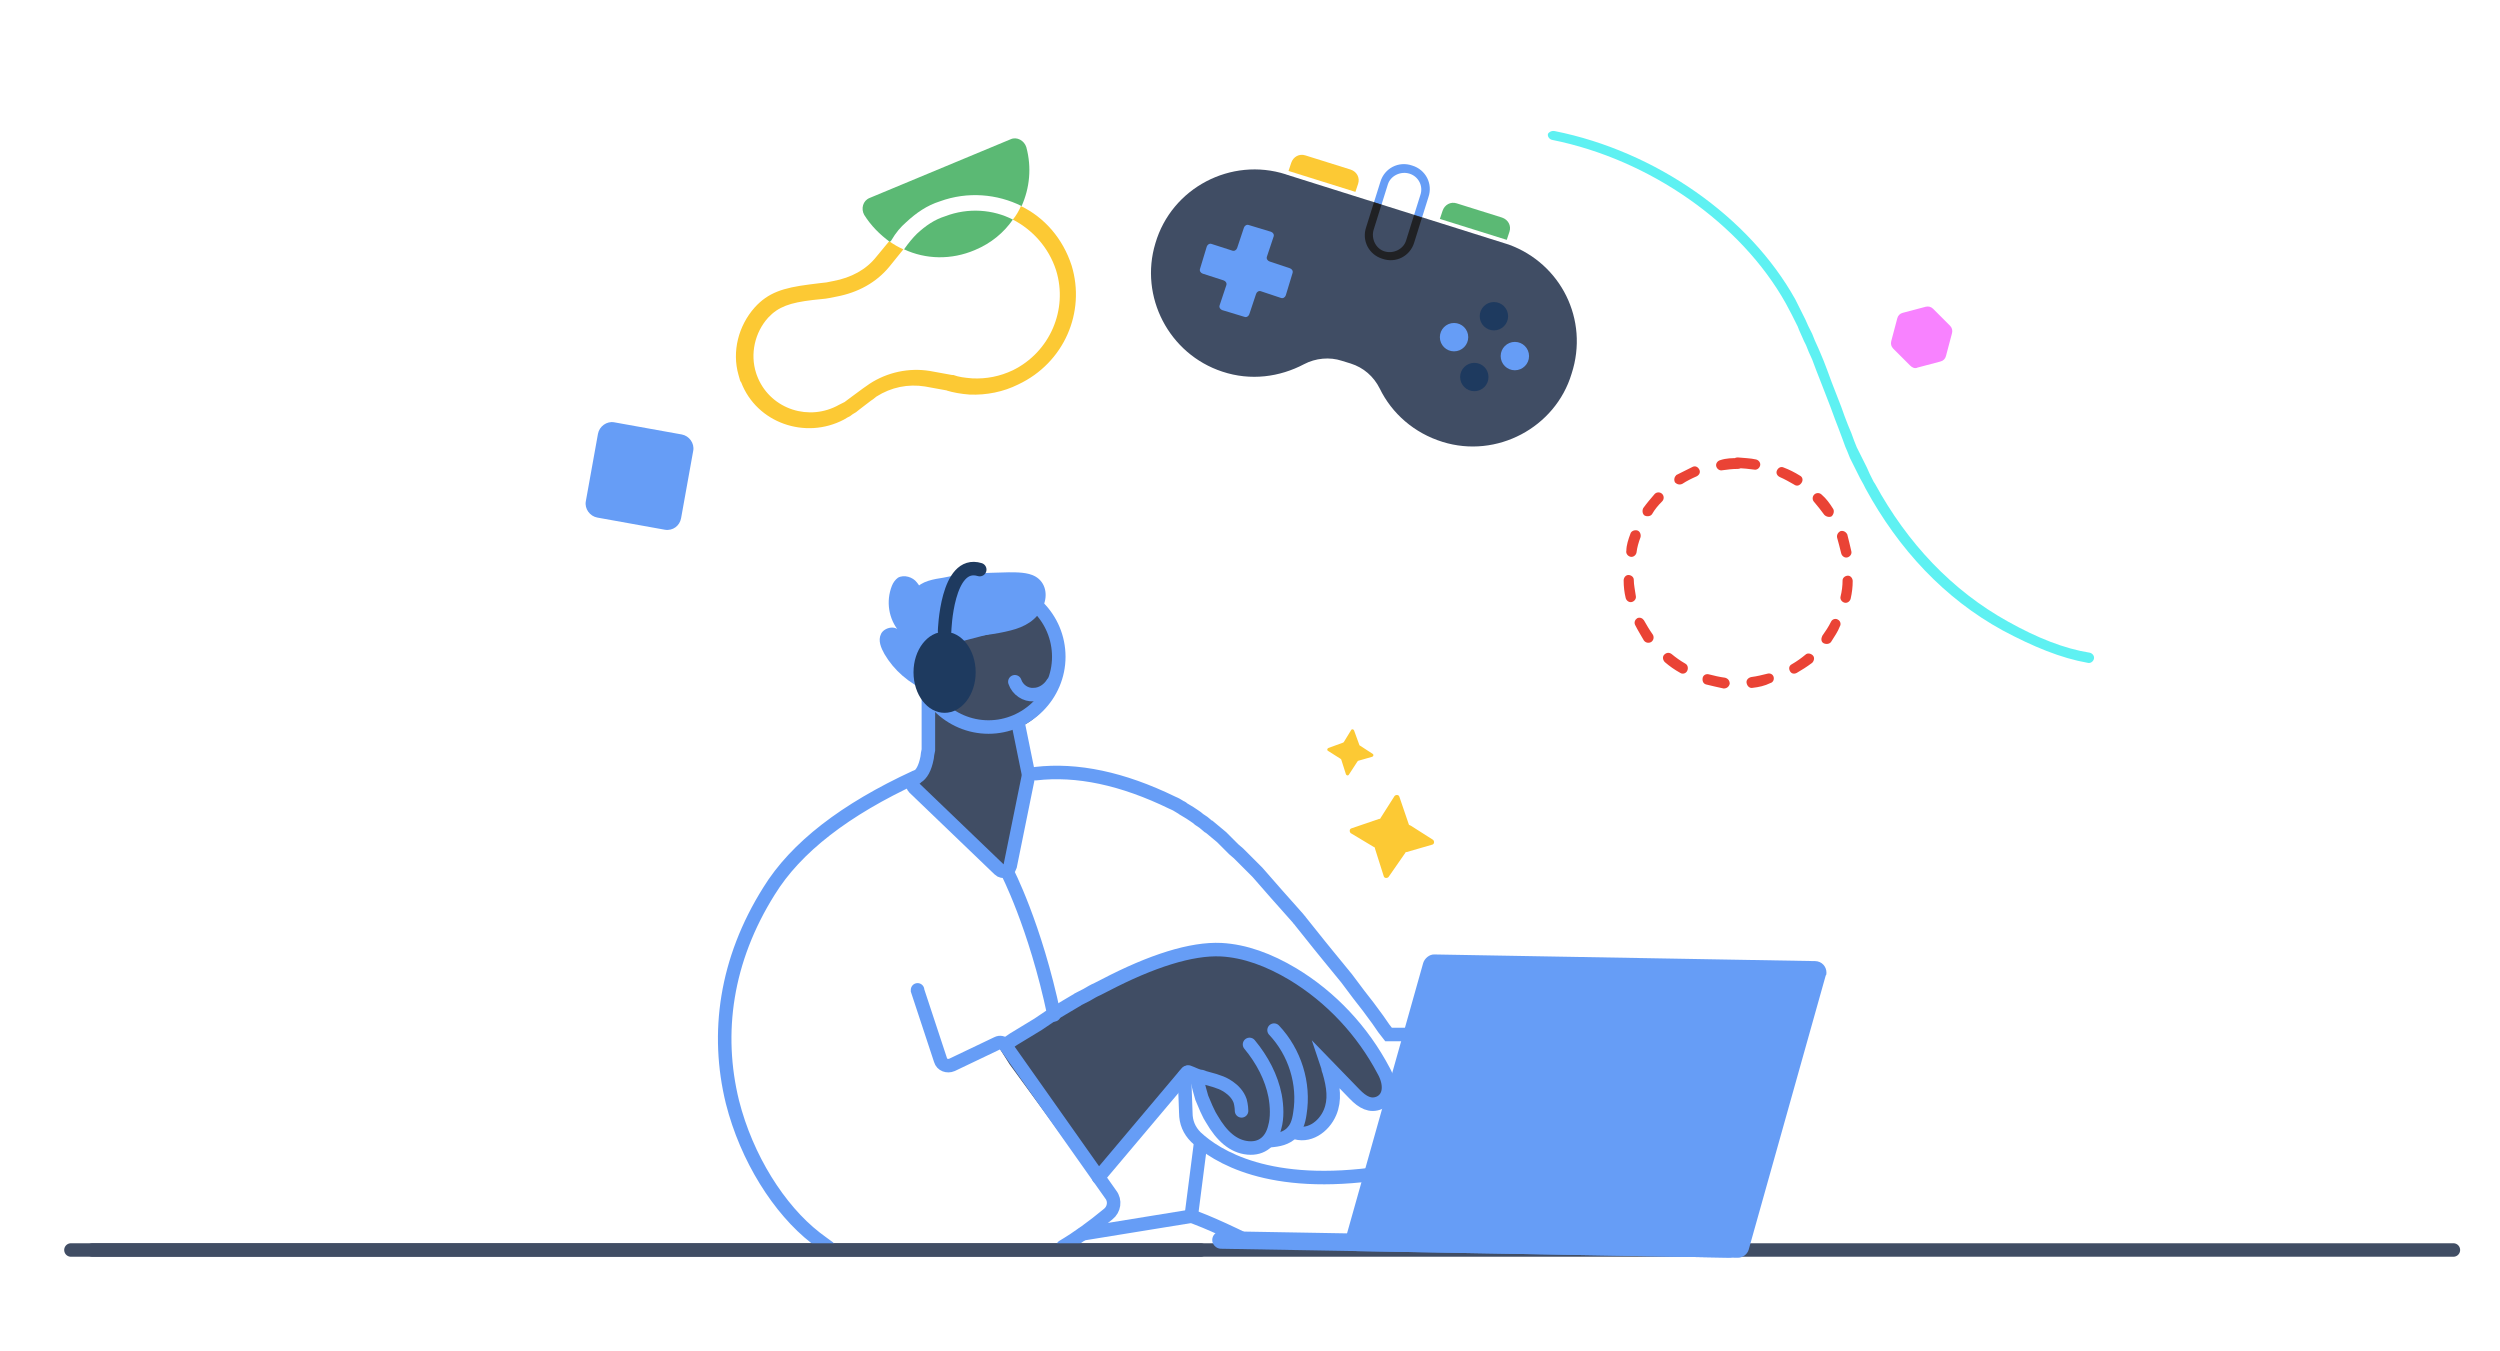 <svg xmlns="http://www.w3.org/2000/svg" xmlns:xlink="http://www.w3.org/1999/xlink" viewBox="0 0 370 200" style="enable-background:new 0 0 370 200" xml:space="preserve"><style>.st0{fill:#FFFFFF}.st1{fill:#5185EC}.st2{fill:#D5E3FA}.st3{fill:#D2E3FC}.st4{fill:#255FDB}.st5{fill:#34A853}.st6{fill:#FBBC05}.st7{fill:#E6E7EA}.st8{fill:none;stroke:#34A853;stroke-width:3;stroke-linecap:round;stroke-linejoin:round;stroke-miterlimit:10}.st9{clip-path:url(#SVGID_00000143595620196452220530000005806762975421456029_)}.st10{fill:#4285F4}.st11{fill:#FFFFFF;stroke:#2A84FC;stroke-width:3;stroke-linecap:round;stroke-linejoin:round;stroke-miterlimit:10}.st13{fill:none;stroke:#4285F4;stroke-width:4;stroke-linecap:round;stroke-linejoin:round}.st14{fill:none;stroke:#669DF6;stroke-width:4;stroke-linecap:round;stroke-linejoin:round}.st15{fill:#F882FF}.st16{fill:none;stroke:#D2E3FC;stroke-width:1.227;stroke-linecap:round;stroke-linejoin:round;stroke-miterlimit:10}.st17{fill:#7CB1F2}.st18{fill:none;stroke:#4285F4;stroke-width:2.211;stroke-linejoin:round;stroke-miterlimit:10}.st19{fill:none;stroke:#E6E6E6;stroke-width:1.227;stroke-linecap:round;stroke-linejoin:round;stroke-miterlimit:10}.st20{fill:none;stroke:#4285F4;stroke-width:1.227;stroke-linecap:round;stroke-linejoin:round;stroke-miterlimit:10}.st21{fill:#7CB1F2;stroke:#4285F4;stroke-width:1.227;stroke-linecap:round;stroke-linejoin:round;stroke-miterlimit:10}.st22{fill:none;stroke:#FFFFFF;stroke-width:1.227;stroke-linecap:round;stroke-linejoin:round;stroke-miterlimit:10}.st23{fill:#FFFFFF;stroke:#4285F4;stroke-width:1.227;stroke-linecap:round;stroke-linejoin:round;stroke-miterlimit:10}.st24{fill:#E6E6E6}.st25{fill:none;stroke:#4285F4;stroke-width:1.115;stroke-linecap:round;stroke-linejoin:round;stroke-miterlimit:10}.st27{clip-path:url(#SVGID_00000120541241854062688000000018336203321075547814_);fill:none;stroke:#FFFFFF;stroke-width:1.227;stroke-linecap:round;stroke-linejoin:round;stroke-miterlimit:10}.st28{clip-path:url(#SVGID_00000163073830301417776560000003717726111322086275_)}.st29{fill:none;stroke:#4285F4;stroke-width:1.227;stroke-linejoin:round;stroke-miterlimit:10}.st30{clip-path:url(#SVGID_00000163073830301417776560000003717726111322086275_);fill:none;stroke:#FFFFFF;stroke-width:1.227;stroke-linecap:round;stroke-linejoin:round;stroke-miterlimit:10}.st31{fill:none;stroke:#4285F4;stroke-width:1.156;stroke-linecap:round;stroke-linejoin:round;stroke-miterlimit:10}.st32{fill:none;stroke:#669DF6;stroke-width:2;stroke-miterlimit:10}.st33{fill:none;stroke:#000000;stroke-miterlimit:10}.st34{fill:#5BB974}.st35{fill:#FCC934}.st37{fill:#1E3A5F}.st38{fill:#669DF6}.st39{clip-path:url(#SVGID_00000164490050999660425000000014020515114884204721_);fill:none;stroke:#202124;stroke-width:2;stroke-miterlimit:10}.st40{fill:none;stroke:#669DF6;stroke-width:3;stroke-linecap:round;stroke-linejoin:round;stroke-miterlimit:10}.st41{fill:none}.st42{fill:#202124;stroke:#202124;stroke-miterlimit:10}.st43{fill:#202124;stroke:#669DF6;stroke-width:4;stroke-linecap:round;stroke-linejoin:round}.st44{fill:#5C5D60}.st45{fill:none;stroke:#4285F4;stroke-width:2;stroke-miterlimit:10}.st46{fill:#FBBC04}.st47{fill:#8AB4F8}.st48{fill:#719CEE}.st49{clip-path:url(#SVGID_00000076562414195631654110000018055607960243165330_);fill:none;stroke:#FFFFFF;stroke-width:2;stroke-miterlimit:10}.st50{fill:none;stroke:#4285F4;stroke-width:3;stroke-linecap:round;stroke-linejoin:round;stroke-miterlimit:10}.st51{fill:#EE5FFA}.st52{fill:#FFFFFF;stroke:#FFFFFF;stroke-miterlimit:10}.st53{fill:#FCFCFC;stroke:#4285F4;stroke-width:4;stroke-linecap:round;stroke-linejoin:round}.st54{fill:#E8EAED}.st55{fill:none;stroke:#4285F4;stroke-width:2;stroke-linecap:round;stroke-linejoin:round;stroke-miterlimit:10}.st56{fill:none;stroke:#D85140;stroke-width:3;stroke-linecap:round;stroke-linejoin:round;stroke-miterlimit:10}.st57{fill:#E7E9EC}.st58{fill:none;stroke:#5184EB;stroke-width:3;stroke-linecap:round;stroke-linejoin:round;stroke-miterlimit:10}.st59{fill:#DD6BF2}.st60{fill:#F1BD42}.st61{fill:none;stroke:#5184EB;stroke-width:3;stroke-miterlimit:10}.st62{fill:#56A45C}.st63{fill:#D4E2F9}.st64{fill:#5184EB}.st65{fill:#91B3F1}.st66{clip-path:url(#SVGID_00000024719925675399062030000003825202545258345606_);fill:none;stroke:#FBFBFB;stroke-width:3;stroke-miterlimit:10}.st67{clip-path:url(#SVGID_00000165199601917351356720000003139416391116279685_)}.st68{fill:#FBFBFB}.st69{fill:#4384F4}.st70{fill:none;stroke:#4384F4;stroke-width:3;stroke-linecap:round;stroke-linejoin:round;stroke-miterlimit:10}.st71{fill:none;stroke:#5185EC;stroke-width:3;stroke-linecap:round;stroke-linejoin:round;stroke-miterlimit:10}.st72{fill-rule:evenodd;clip-rule:evenodd;fill:#D7503F}.st73{fill-rule:evenodd;clip-rule:evenodd;fill:#FFFFFF}.st74{fill-rule:evenodd;clip-rule:evenodd;fill:#D5E3FA}.st75{fill-rule:evenodd;clip-rule:evenodd;fill:#F0BE42}.st76{fill:#4383F3}.st77{fill-rule:evenodd;clip-rule:evenodd;fill:#5381EB}.st78{fill:#E8EFFC}.st79{fill-rule:evenodd;clip-rule:evenodd;fill:#E8EFFC;stroke:#4383F3;stroke-width:1.8;stroke-linejoin:round}.st80{fill-rule:evenodd;clip-rule:evenodd;fill:#E8EFFC}.st81{fill-rule:evenodd;clip-rule:evenodd;fill:#4383F3}.st82{fill-rule:evenodd;clip-rule:evenodd;fill:#5184EB}.st83{fill-rule:evenodd;clip-rule:evenodd;fill:#E7EFFD}.st84{fill:#5381EB}.st85{fill:#59A55C}.st86{fill-rule:evenodd;clip-rule:evenodd;fill:#E989F7}.st87{fill:none;stroke:#404D64;stroke-width:2;stroke-linecap:round;stroke-linejoin:round;stroke-miterlimit:10}.st88{fill-rule:evenodd;clip-rule:evenodd;fill:#404D64;stroke:#404D64;stroke-width:2;stroke-miterlimit:10}.st90{fill:none;stroke:#669DF6;stroke-width:2;stroke-linecap:round;stroke-miterlimit:10}.st91{fill:none;stroke:#5184EB;stroke-width:2;stroke-linecap:round;stroke-miterlimit:10}.st92{fill-rule:evenodd;clip-rule:evenodd;fill:#669DF6}.st94{clip-path:url(#SVGID_00000177471978751464069760000006597541696156323750_)}.st97{fill:none;stroke:#D2E3FC;stroke-width:2;stroke-linecap:round;stroke-linejoin:round;stroke-miterlimit:10}.st98{fill-rule:evenodd;clip-rule:evenodd;fill:#D2E3FC;stroke:#D2E3FC;stroke-width:2;stroke-miterlimit:10}.st99{fill-rule:evenodd;clip-rule:evenodd;fill:#D4E2F9}.st100{fill:none;stroke:#4285F4;stroke-width:2;stroke-linecap:round;stroke-miterlimit:10}.st101{fill-rule:evenodd;clip-rule:evenodd;fill:#4285F4}.st102{fill:none;stroke:#8AB4F8;stroke-width:2;stroke-linecap:round;stroke-miterlimit:10}.st103{clip-path:url(#SVGID_00000121976108445143486550000011454776886104707465_)}.st104{fill:#30E2EA}.st105{fill-rule:evenodd;clip-rule:evenodd;fill:#EE5FFA}.st106{fill:none;stroke:#D5E3FA;stroke-width:2;stroke-linecap:round;stroke-linejoin:round;stroke-miterlimit:10}.st107{fill:#D2E3FC;stroke:#4285F4;stroke-width:2;stroke-linecap:round;stroke-linejoin:round;stroke-miterlimit:10}.st108{fill:none;stroke:#4285F4;stroke-width:6;stroke-linejoin:round;stroke-miterlimit:10}.st109{fill:none;stroke:#FE2C25;stroke-width:2;stroke-linecap:round;stroke-linejoin:round;stroke-miterlimit:10}.st110{clip-path:url(#SVGID_00000007385906127914273300000007026825630684175538_);fill:none;stroke:#FFFFFF;stroke-width:2;stroke-linecap:round;stroke-linejoin:round;stroke-miterlimit:10}.st111{clip-path:url(#SVGID_00000128478923526979246490000004397726699215905164_);fill:none;stroke:#FFFFFF;stroke-width:2;stroke-linecap:round;stroke-linejoin:round;stroke-miterlimit:10}.st112{fill:#E5E6E9}.st113{fill:none;stroke:#D5E3FA;stroke-width:3;stroke-linecap:round;stroke-linejoin:round;stroke-miterlimit:10}.st114{clip-path:url(#SVGID_00000170972428939946586360000005263277421506527627_);fill:none;stroke:#FFFFFF;stroke-width:3;stroke-linecap:round;stroke-linejoin:round;stroke-miterlimit:10}.st115{clip-path:url(#SVGID_00000096054990669355843590000004019785831274149558_)}.st116{fill:none;stroke:#E6E6E6;stroke-width:2;stroke-linecap:round;stroke-linejoin:round;stroke-miterlimit:10}</style><g id="Shape_04"><path class="st87" d="M363.1 185H10.5"/><path id="Combined-Shape_00000113324433758045388400000013541288496116448160_" class="st88" d="M146.4 88.7c5.2 0 9.5 4.2 9.5 9.5 0 4.1-2.6 7.6-6.3 8.9l1.5 7.6-2.7 13.3-12.6-12.1c1.1-.5 1.8-1.7 2.1-3.6.3-1.9.4-5 .2-9.4h.1c-.8-1.4-1.3-3-1.3-4.7 0-5.3 4.3-9.5 9.5-9.5z"/><path id="Path-18_00000165210165262950304040000004443755964295793064_" class="st32" d="M148.9 101.9h-10.6c-.5 0-1 .4-.9 1v8.1l-.1.5c0 .2-.1.5-.1.7-.3 1.5-.8 2.4-1.5 2.8l-.1.1c-.6.3-.7 1.1-.3 1.5l12.6 12.1c.5.5 1.4.2 1.6-.5l2.7-13.3v-.4l-2.4-11.8c-.1-.4-.5-.8-.9-.8z"/><circle id="Oval_00000148644028228094190180000013639863912492678581_" cx="146.6" cy="97.7" r="9.9" style="fill-rule:evenodd;clip-rule:evenodd;fill:#404D64"/><path id="Oval_00000014622257218264121530000000787020435815950754_" class="st32" d="M146.3 86.8c-5.7 0-10.4 4.7-10.4 10.4s4.7 10.4 10.4 10.4 10.4-4.7 10.4-10.4-4.6-10.4-10.4-10.4z"/><g id="Hand_00000161602950461467909900000016801545664690435734_" transform="translate(53.64 61.502)"><g id="Group-13_00000080891008964420111170000016048926000134866843_" transform="scale(-1 1) rotate(-8 27.101 418.919)"><path id="Combined-Shape_00000181066755002160120880000003180679242951245487_" class="st88" d="M-89 63.9c3.3-1.4 7-2.3 10.6-2 8.3.8 20.6 10.5 29.1 18.2l-1.1 1.3-14 14.4-11.4-16.4h-.1c-1.1.4-1.9.4-3 .5h-.2l.5.5c.4.6-.4 1.7-.9 2.7l-.1.9-.8.5c-.3.4-.5.7-.7.9-1.2 1.5-3 3.3-5.1 3.1-1-.1-1.6-.5-2.1-1.1l-1-.5c-.9-.2-1.8-.5-2.4-1.2l-1-.5c-1.8.5-3.6-1.1-4.1-2.9-.5-1.8.1-3.7 1-5.4 1.4-2.8 3.4-5.3 5.9-7.3-3.8 3-7.7 6-11.5 9-.8.6-1.9 1.3-2.8.7-1.1-.7-.5-2.4.3-3.5 3.8-5.2 9-9.4 14.9-11.9z"/></g><g transform="scale(-1 1) rotate(-8 27.101 418.919)"><path id="Stroke-1_00000070078908928167150720000005604684237729346238_" class="st90" d="M-92.6 86.1c-2.3.6-4.4-1.3-5-3.6-.5-1.9 0-3.8 1-6 .1-.2.2-.3.2-.5l.1-.2-4.5 3.5c-1.4 1.1-2.6 1.5-3.8.8-1.6-1-1.3-3.1 0-4.8 3.9-5.4 9.2-9.7 15.3-12.3 3.8-1.6 7.5-2.4 11-2.1 4.4.4 10 3.1 16.3 7.6l1 .7c.5.3 1 .7 1.5 1.1l1 .7c.2.1.3.3.5.4l1 .8 1 .8 1 .8 1 .9 1 .9 1.1.9 1.1.9 1.1.9 1.1 1"/><path id="Stroke-5_00000073695709441777026800000011092213589355145915_" class="st90" d="m-65 96.8-10.8-17.2"/><path id="Stroke-7_00000182516641476734172150000008812505977955336064_" class="st90" d="M-89.3 87.9c-1.4-.3-2.4-.7-3.1-1.6-.6-.8-.8-1.7-.8-3-.1-4.5 2-8.9 5.5-11.7"/><path id="Stroke-9_00000152224186459150030780000012115453710275893439_" class="st90" d="M-84.4 74.2c-2.2 2-3.9 4.4-4.8 7-.5 1.5-.8 3.2-.6 4.6.2 2.1 1.4 3.5 3.5 3.6 2.2.1 4.1-1.2 5.9-3.5l.4-.5.6-.9.9-1.5s1-2.2 1.2-3"/><path id="Stroke-11_00000172429197701552255740000018319259897956798104_" class="st90" d="M-76 79.5c-.9.2-1 .3-1.7.4h-.3l-.5.1-1.5.2-.5.1-.5.1s-2.3.5-3.2 2.3c0 0-.3.7-.4 1.4"/></g></g><path class="st90" d="M135.8 146.5v.1l3.4 10.3c.2.7 1 1 1.7.7l6.7-3.2c.4-.2.8-.1 1.1.2l.1.1 15.6 22.1c.7.9.5 2.2-.4 2.9-2.3 1.9-4.5 3.5-6.7 4.8m-34.7.1c-.6-.4-1.2-.9-1.9-1.4-5.4-4.2-10.2-11.8-12.3-20.1-2.5-10.2-1-21 5.4-31.2 4-6.5 11.3-12.1 21.7-16.9m17.8-.5c6.1-.7 12.8.7 20.2 4.3.2.1.5.2.8.4l.5.3c.1 0 .2.1.3.2l.5.3.5.3.6.4c.3.2.6.4.8.6l.6.4.6.5c.1.1.2.2.3.2l.6.5.6.5.6.5.3.3.6.6.6.6.3.3.7.6.7.7.7.7.7.7.7.7.7.8.7.8.7.8.7.8.8.9.8.9.8.9.8.9c.1.2.3.3.4.5l.8 1 1.2 1.5.8 1 1.3 1.6.9 1.1.9 1.1.9 1.1.9 1.2.9 1.2 1.4 1.8 1.4 1.9.9 1.3.7.9h13.1m-42.5 26.8s3 1 8.8 3.9M149 128.9s4.2 8 7 21.3m19.3 9 .2 5.5c0 1.4.5 2.6 1.5 3.6 3 2.8 10.8 7.8 27.5 5.3"/><path class="st90" d="m177.7 169.1-1.4 10.9-16 2.6"/><g id="Laptop_00000109027687392746595390000002069653785437121677_" transform="rotate(1 -7001.11 10200.279)"><path id="Rectangle_00000120518780568953702460000016045153227644437398_" class="st92" d="M35.6 16.9H92c1 0 1.7.8 1.7 1.7 0 .2 0 .3-.1.4L82.9 59.8c-.2.7-.9 1.2-1.6 1.2H24.9c-1 0-1.7-.8-1.7-1.7 0-.2 0-.3.1-.4L34 18.2c.2-.7.9-1.3 1.6-1.3z"/><path id="Rectangle_00000171707386847826127220000001505191903740014209_" class="st92" d="M4.8 58.4H80c.7 0 1.3.6 1.3 1.3 0 .7-.6 1.3-1.3 1.3H4.8c-.7 0-1.3-.6-1.3-1.3 0-.7.6-1.3 1.3-1.3z"/></g><path class="st38" d="M138.1 102.1c-.5-4.4-1-8.7-1.5-13.1-.1-1-.2-2-.9-2.8-.6-.8-1.9-1.2-2.8-.7-.4.3-.7.7-.9 1.2-.9 2.3-.5 4.9 1.1 6.8-.4-1-2.2-.7-2.7.3s0 2.1.5 3c1.4 2.4 3.6 4.3 6.3 5.5"/><path class="st38" d="m146.2 93.9-6.5 1.7c-.2 0-.3.2-.4.3l-1.9 4.3c-.2.5-1 .4-1.1-.1l-1.1-6.3c-.1-.3.2-.7.6-.7l10.2-.4c.7.1.9 1.1.2 1.2z"/><path class="st38" d="M135.5 87.2c.8-1.2 2.8-1.5 4.1-1.7 3.1-.7 6.5-.7 9.7-.8 1.3 0 2.8 0 3.9.6 1.6.9 1.9 2.8 1.2 4.4-.9 2.1-2.8 3.1-4.8 3.6-2.3.6-4.7.8-7.1 1.1-1.6.2-3.4.3-4.9-.3-.3-.1-.7-.3-.9-.7-.5-.7-.5-1.7-.7-2.5-.2-1-.9-2.9-.1-3.8"/><path d="M139.8 93.4s.3-10.6 5.2-9.1" style="fill:none;stroke:#1E3A5F;stroke-width:2;stroke-linecap:round;stroke-miterlimit:10"/><ellipse class="st37" cx="139.8" cy="99.5" rx="4.6" ry="6"/><path class="st35" d="m208.5 122-1.4-4.1c-.1-.3-.5-.3-.7-.1l-2.1 3.3c0 .1-.1.1-.2.1l-4.1 1.4c-.3.1-.3.5-.1.7l3.5 2.1c.1 0 .1.1.1.2l1.3 4.1c.1.3.5.3.7.1l2.5-3.6c0-.1.1-.1.2-.1l3.8-1.1c.3-.1.3-.5.1-.7l-3.3-2.1c-.2-.1-.3-.1-.3-.2zm-7.3-11.7-.8-2.2c-.1-.2-.3-.2-.4-.1l-1.1 1.8-.1.1-2.2.8c-.2.1-.2.3-.1.4l1.9 1.2.1.1.7 2.2c.1.2.3.2.4.1l1.3-2 .1-.1 2.1-.6c.2-.1.2-.3.1-.4l-2-1.3c0 .1 0 0 0 0z"/><path class="st38" d="M204.6 38.3c-2-.6-3.1-2.7-2.4-4.7l2.1-6.7c.6-2 2.7-3.1 4.7-2.4 2 .6 3.1 2.7 2.4 4.7l-2.1 6.7c-.6 2-2.7 3.1-4.7 2.4zm4-12.6c-1.3-.4-2.8.3-3.2 1.6l-2.1 6.7c-.4 1.3.3 2.8 1.6 3.2 1.3.4 2.8-.3 3.2-1.6l2.1-6.7c.5-1.4-.3-2.8-1.6-3.2z"/><path class="st34" d="m223 35.5-9.9-3.1.4-1.2c.3-.9 1.2-1.4 2.1-1.1l6.7 2.1c.9.3 1.4 1.2 1.1 2.1l-.4 1.2z"/><path class="st35" d="m200.6 28.4-9.9-3.1.4-1.2c.3-.9 1.2-1.4 2.1-1.1l6.7 2.1c.9.3 1.4 1.2 1.1 2.1l-.4 1.2z"/><path d="M223.3 36.2 190.9 26c-.2-.1-.4-.1-.6-.2-8.1-2.6-16.9 2-19.3 10.2-2.4 7.9 2 16.4 9.9 19 4.2 1.4 8.5.8 12.1-1.1 1.7-.9 3.8-1.1 5.6-.5l1.3.4c1.9.6 3.4 1.9 4.3 3.7 1.8 3.7 5.1 6.6 9.3 7.9 8 2.5 16.7-2.1 19.1-10.1 2.6-8-1.6-16.3-9.3-19.1z" style="fill:#404D64"/><path class="st38" d="m190.9 39.7-3-1c-.3-.1-.5-.4-.4-.7l1-3c.1-.3-.1-.6-.4-.7l-3.3-1c-.3-.1-.6.1-.7.4l-1 3c-.1.3-.4.5-.7.4l-3.1-1c-.3-.1-.6.1-.7.4l-1 3.3c-.1.3.1.6.4.7l3.1 1c.3.1.5.4.4.7l-1 3c-.1.3.1.6.4.7l3.3 1c.3.1.6-.1.7-.4l1-3c.1-.3.4-.5.7-.4l3 1c.3.1.6-.1.7-.4l1-3.3c.1-.3-.1-.6-.4-.7z"/><circle class="st38" cx="215.2" cy="49.9" r="2.1"/><circle class="st38" cx="224.2" cy="52.7" r="2.1"/><circle class="st37" cx="218.2" cy="55.8" r="2.1"/><circle class="st37" cx="221.1" cy="46.8" r="2.1"/><defs><path id="SVGID_00000138534706372604278210000013047866451377311932_" d="M223.3 36.3 191 26c-.2-.1-.4-.1-.6-.2-8.1-2.6-16.9 2-19.3 10.2-2.4 7.9 2 16.4 9.9 19 4.2 1.4 8.5.8 12.1-1.1 1.7-.9 3.8-1.1 5.6-.5l1.3.4c1.9.6 3.4 1.9 4.3 3.7 1.8 3.7 5.1 6.6 9.3 7.9 8 2.5 16.7-2.1 19.1-10.1 2.5-7.9-1.7-16.3-9.4-19z"/></defs><clipPath id="SVGID_00000083073412607193673240000011449111125299623602_"><use xlink:href="#SVGID_00000138534706372604278210000013047866451377311932_" style="overflow:visible"/></clipPath><g style="clip-path:url(#SVGID_00000083073412607193673240000011449111125299623602_)"><path d="M204.6 38.3c-2-.6-3.1-2.7-2.4-4.7l2-6.4c.6-2 2.7-3.1 4.7-2.4 2 .6 3.1 2.7 2.4 4.7l-2 6.4c-.6 2-2.7 3.1-4.7 2.4zm3.9-12.3c-1.3-.4-2.8.3-3.2 1.6l-2 6.4c-.4 1.3.3 2.8 1.6 3.2s2.8-.3 3.2-1.6l2-6.4c.5-1.4-.3-2.8-1.6-3.2z" style="fill:#202124"/></g><path id="Stroke-1_00000038412299942233242640000007977460787140286340_" d="M230.1 19.4c15 3 28.8 12.7 35.6 24.9l.3.6.3.6.3.6.3.6.3.6.4.9.3.6.3.6.4 1 .5 1.1.3.7.5 1.2.5 1.3.7 1.9 1.4 3.6.5 1.4.5 1.3.5 1.2.4 1.1.4 1 .3.6.3.6.3.6.3.6.3.6.4.9.3.6.3.6c.1.1.1.2.2.3 4.8 8.8 11.4 15.8 19.7 20.4 4.3 2.4 8.3 4 12.1 4.6.4.1.7.5.6.9s-.5.7-.9.6c-4-.7-8.1-2.4-12.6-4.8-8.6-4.7-15.4-12-20.3-21l-.3-.6-.5-.9-.3-.6-.3-.6-.3-.6-.3-.6-.3-.6-.4-1-.3-.7-.4-1.1-.3-.8-.3-.8-.5-1.3-.7-1.9-1.2-3.1-.9-2.3-.6-1.6-.5-1.1-.4-1-.3-.6-.4-.9-.4-.9c0-.1-.1-.2-.1-.3l-.3-.6-.3-.6-.3-.6c-.3-.6-.6-1.1-.9-1.7-6.6-11.8-20.1-21.3-34.6-24.2-.4-.1-.7-.5-.6-.9.1-.2.5-.5 1-.4z" style="fill:#5EF1F2"/><path class="st35" d="M158.6 39.3c-1.3-4-4-7.1-7.5-8.8-.3.7-.7 1.4-1.2 2 2.9 1.5 5.3 4.1 6.4 7.5 1.8 5.8-.9 12.1-6.4 14.8-1.9.9-3.9 1.3-6 1.2-1.2-.1-2-.2-2.8-.5h-.2l-3.3-.6c-3.1-.5-6.3.2-8.9 1.9l-1 .7-1.9 1.4-.4.3-.4.3-.4.2-.4.2c-4.4 2.5-10 .7-12-3.9l-.2-.5-.1-.3c-.9-2.8-.2-6 1.8-8.2 1.5-1.6 3.2-2.2 6.6-2.6l1.9-.2.6-.1.5-.1.5-.1c3.2-.6 5.9-2.1 7.8-4.4l2.1-2.6c-.7-.3-1.4-.7-2.1-1.2l-1.9 2.3c-1.5 1.9-3.7 3.1-6.4 3.6l-.5.1-.5.1-.9.1-1.6.2c-3.9.5-6.1 1.2-8.1 3.4-2.4 2.7-3.4 6.5-2.4 10l.2.7c0 .1.1.3.2.4 2.3 6 9.5 8.5 15.2 5.5l.5-.3.4-.2c.1-.1.3-.2.4-.3l.5-.3.5-.4 1.7-1.3.3-.2.5-.4c2.2-1.4 4.7-1.9 7.2-1.5l3.3.6h-.1c1 .3 2.1.5 3.4.6 2.5.1 5-.4 7.2-1.5 6.8-3.2 10-10.7 7.9-17.6z"/><path class="st34" d="M139.9 32c-1.6.5-2.9 1.4-4.2 2.6-.6.6-1.2 1.3-1.9 2.3 3.2 1.5 7 1.6 10.5.1 2.4-1 4.3-2.6 5.6-4.5-2.9-1.5-6.6-1.8-10-.5z"/><path class="st34" d="M134.1 32.9c1.5-1.4 3.1-2.5 5-3.1 4.1-1.5 8.5-1.1 12.1.7 1.2-2.7 1.5-5.7.7-8.7-.3-1-1.4-1.6-2.3-1.2l-20.9 8.7c-1 .4-1.3 1.6-.8 2.5 1 1.6 2.3 2.9 3.8 4l.2-.2c.7-1.2 1.4-2 2.2-2.7z"/><path id="Oval_00000078012565526727679630000009344689676967835315_" d="M259.9 68c.4.1.7.5.6.9-.1.4-.5.7-.9.6-.8-.1-1.6-.2-2.4-.2-.4 0-.8-.3-.8-.8s.3-.8.8-.8c1 .1 1.8.1 2.7.3zm6.5 2.4c.4.2.5.7.2 1.1s-.7.5-1.1.2c-.7-.4-1.4-.8-2.1-1.1-.4-.2-.6-.6-.4-1 .2-.4.6-.6 1-.4.8.3 1.6.7 2.4 1.2zm4.9 4.9c.2.3.1.8-.2 1.1-.3.2-.8.1-1.1-.2-.5-.7-1-1.3-1.5-1.9-.3-.3-.3-.8 0-1.1s.8-.3 1.1 0c.7.6 1.2 1.3 1.7 2.1zm2.7 6.3c.1.4-.2.8-.6.9-.4.1-.8-.2-.9-.6-.2-.8-.4-1.6-.6-2.3-.1-.4.1-.8.5-1 .4-.1.8.1 1 .5.2.8.4 1.6.6 2.5zm-.1 7c-.1.4-.5.7-.9.6s-.7-.5-.6-.9c.2-.8.3-1.6.3-2.4 0-.4.4-.7.8-.7s.7.4.7.8c0 .9-.1 1.7-.3 2.6zM271 95c-.2.3-.7.4-1.1.2s-.4-.7-.2-1.1c.5-.7.9-1.3 1.3-2.1.2-.4.7-.5 1-.3.4.2.5.7.3 1-.3.8-.8 1.5-1.3 2.3zm-5.1 4.6c-.4.2-.8.1-1-.3s-.1-.8.3-1c.7-.4 1.4-.9 2-1.4.3-.3.8-.2 1.1.1.3.3.2.8-.1 1.1-.8.6-1.6 1.1-2.3 1.5zm-6.5 2.2c-.4.1-.8-.2-.9-.7-.1-.4.2-.8.7-.9.8-.1 1.6-.3 2.4-.5.4-.1.8.1.9.5.1.4-.1.8-.5.9-.8.4-1.7.6-2.6.7zm-6.9-.5c-.4-.1-.6-.5-.5-1 .1-.4.5-.6.9-.5.8.2 1.6.4 2.4.5.4.1.7.4.7.9-.1.4-.4.7-.9.7-.9-.2-1.8-.4-2.6-.6zm-6.1-3.3c-.3-.3-.4-.8-.1-1.1.3-.3.7-.4 1.1-.1.6.5 1.3 1 2 1.4.4.2.5.7.3 1.1-.2.4-.7.5-1 .3-.9-.5-1.6-1-2.3-1.6zm-4.4-5.5c-.2-.4 0-.8.3-1 .4-.2.8 0 1 .3.4.7.8 1.4 1.3 2.1.2.3.2.8-.2 1.1-.3.2-.8.2-1.1-.2-.4-.7-.9-1.5-1.3-2.3zm-1.7-6.6c0-.4.3-.8.7-.8.4 0 .8.3.8.7 0 .8.2 1.6.3 2.4.1.4-.2.8-.6.9-.4.1-.8-.2-.9-.6-.2-.8-.3-1.7-.3-2.6zm1-6.9c.1-.4.6-.6 1-.5.4.1.6.6.5 1-.3.8-.5 1.5-.6 2.3-.1.4-.5.7-.9.6-.4-.1-.7-.5-.6-.9 0-.8.3-1.7.6-2.5zm3.6-5.9c.3-.3.8-.3 1.1 0s.3.8 0 1.1c-.6.6-1.1 1.2-1.5 1.9-.2.3-.7.4-1.1.2-.3-.2-.4-.7-.2-1.1.5-.7 1.1-1.4 1.7-2.1zm5.6-4c.4-.2.8 0 1 .4s0 .8-.4 1c-.7.3-1.5.7-2.1 1.1-.4.2-.8.1-1.1-.2-.2-.4-.1-.8.2-1.1l2.4-1.2zm6.7-1.3c.4 0 .8.3.8.8 0 .4-.3.8-.8.8-.8 0-1.6.1-2.3.2-.4.1-.8-.2-.9-.6-.1-.4.2-.8.6-.9.9-.3 1.8-.3 2.6-.3z" style="fill:#EA4335"/><g id="Group-3_00000141434315161505648020000014759212615887832229_" transform="translate(209 61)"><path id="Fill-1_00000024722232427654657080000015054315239081130670_" d="m73.7-6.9-2.5-2.5c-.3-.3-.4-.7-.3-1.1l.9-3.4c.1-.4.4-.7.8-.8l3.4-.9c.4-.1.8 0 1.1.3l2.5 2.5c.3.3.4.7.3 1.1L79-8.3c-.1.4-.4.7-.8.8l-3.4.9c-.4.2-.8 0-1.1-.3" style="fill-rule:evenodd;clip-rule:evenodd;fill:#F882FF"/></g><path class="st38" d="m98.4 78.4-10-1.8c-1.1-.2-1.9-1.3-1.7-2.4l1.8-10c.2-1.1 1.3-1.9 2.4-1.7l10 1.8c1.1.2 1.9 1.3 1.7 2.4l-1.8 10c-.2 1.1-1.2 1.9-2.4 1.7z"/><path class="st90" d="M150.2 100.9c.4 1.2 1.6 2 2.8 1.9 1.1 0 2.2-.7 2.8-1.7"/><path class="st87" d="M177.7 185h-164"/></g></svg>